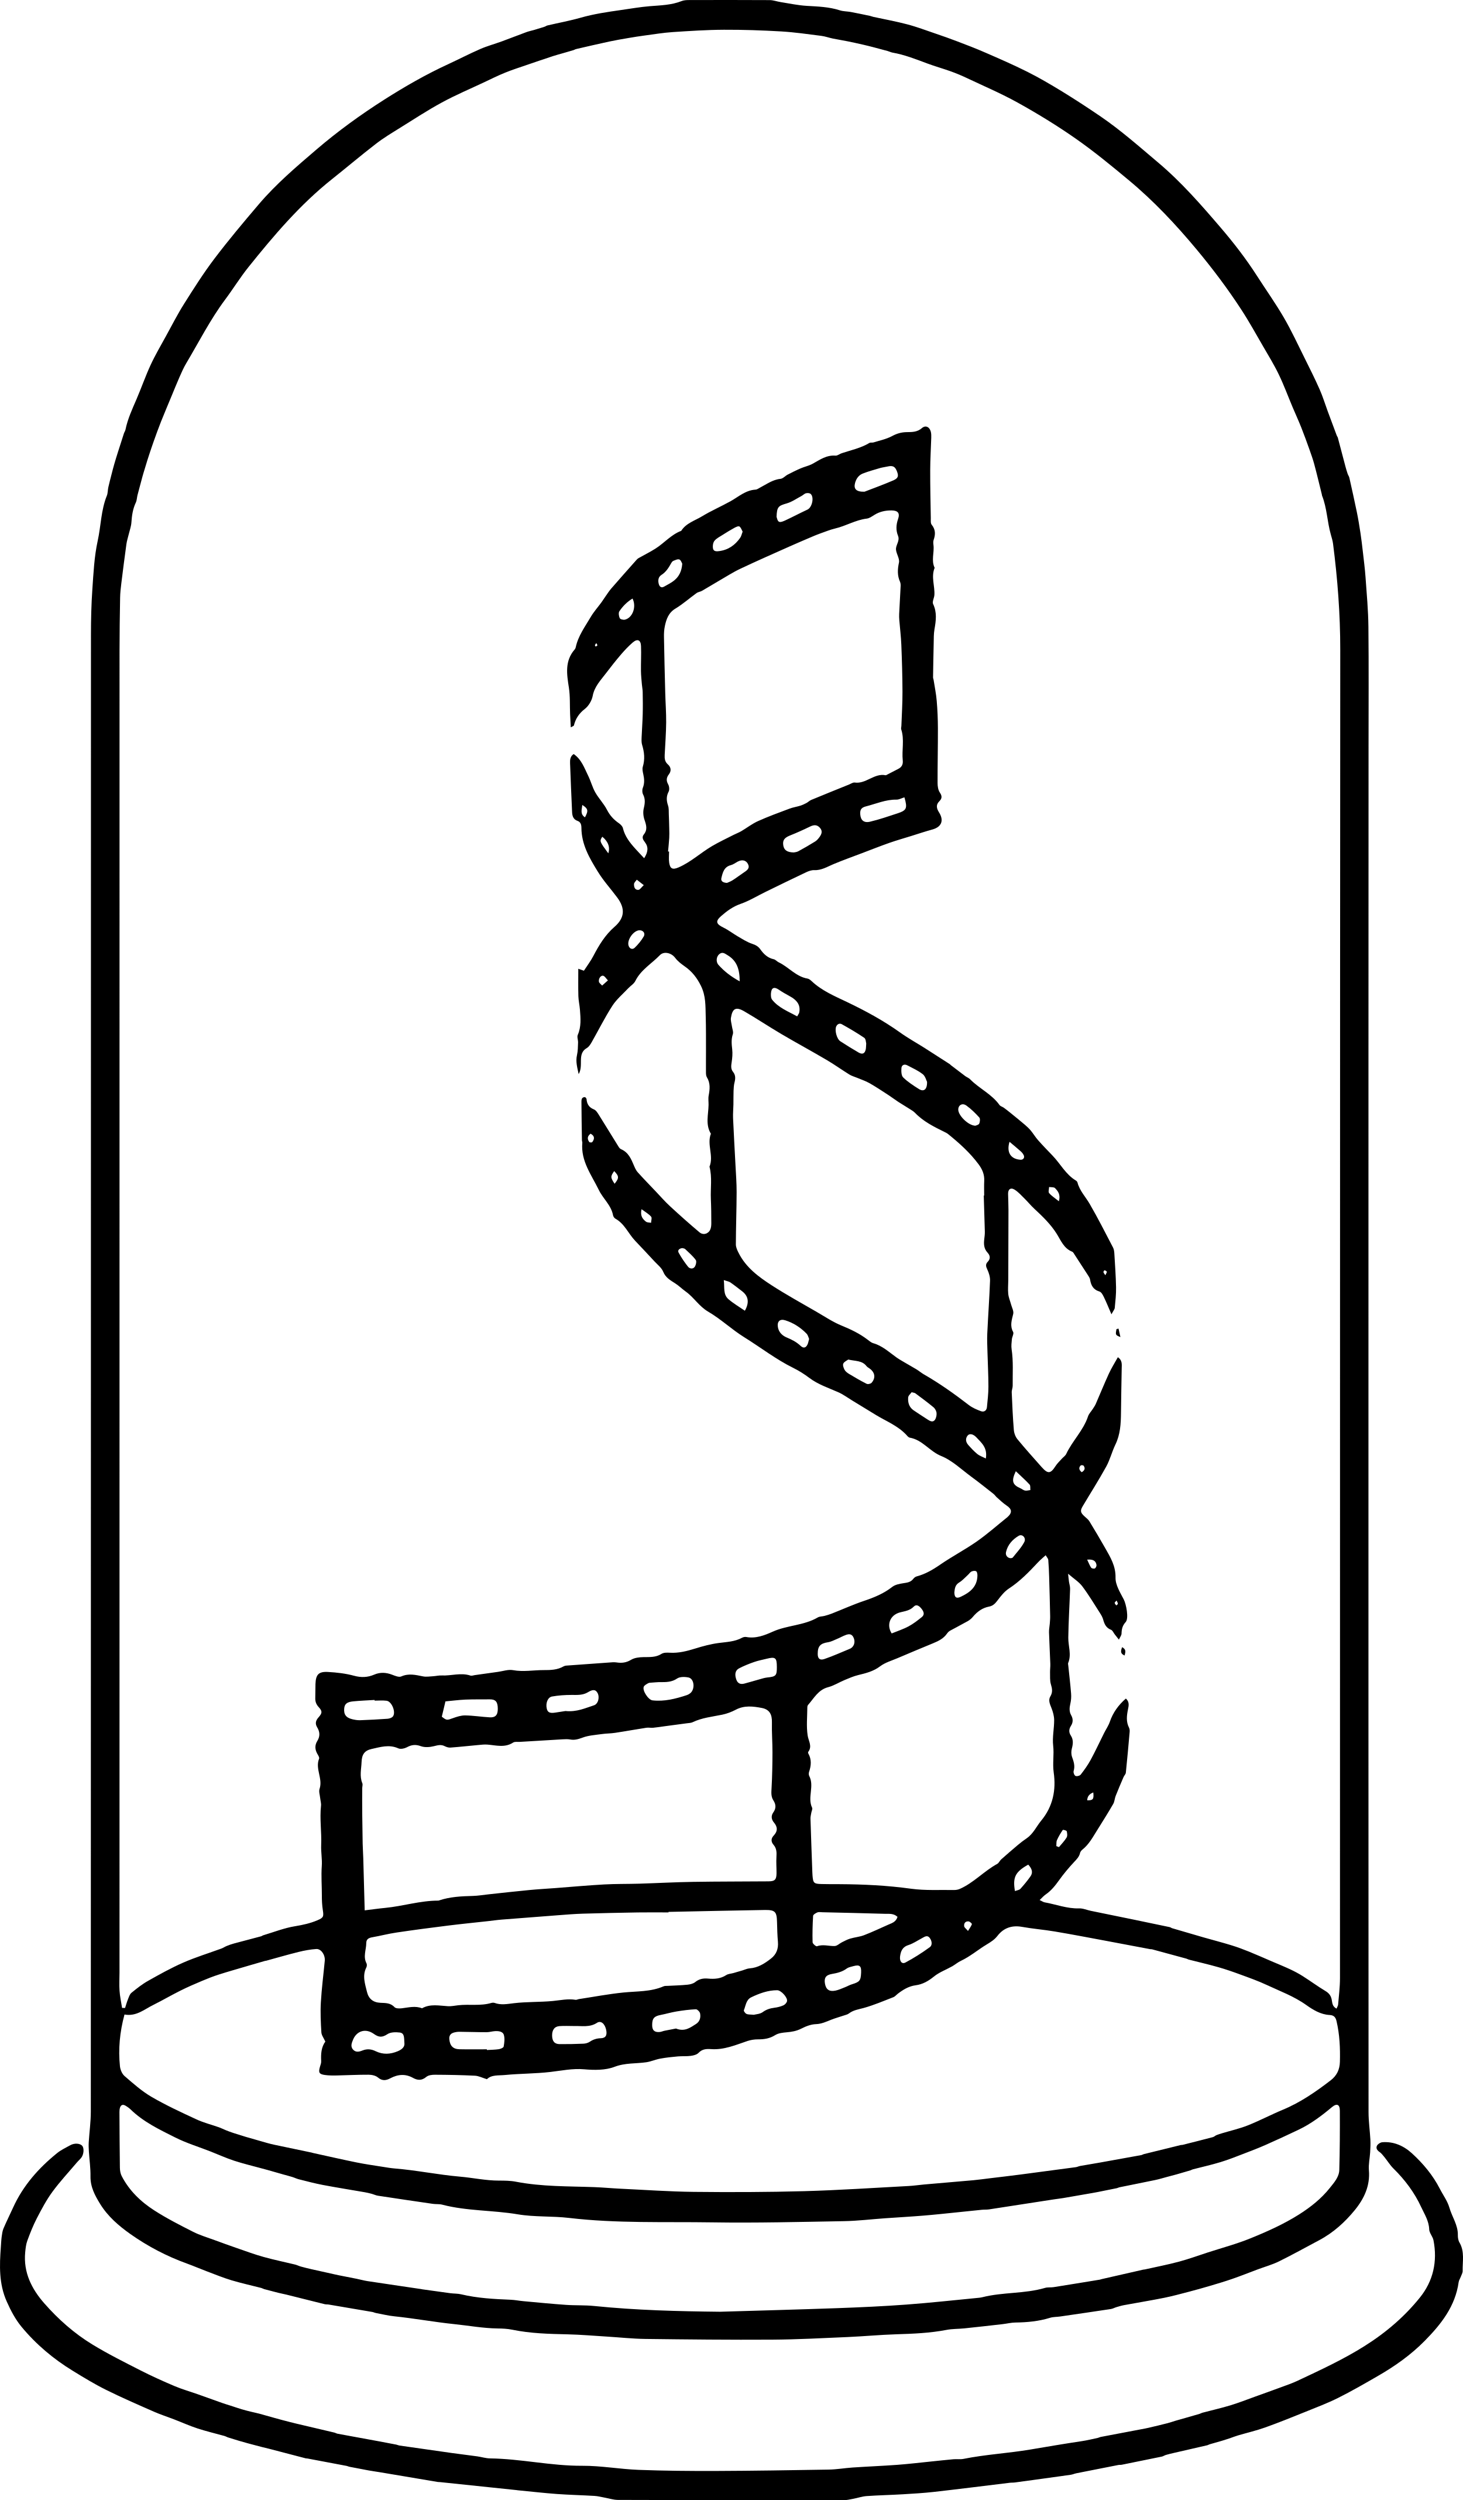 <?xml version="1.0" encoding="utf-8"?>
<!-- Generator: Adobe Illustrator 27.1.1, SVG Export Plug-In . SVG Version: 6.00 Build 0)  -->
<svg version="1.1" id="Layer_1" xmlns="http://www.w3.org/2000/svg" xmlns:xlink="http://www.w3.org/1999/xlink" x="0px" y="0px"
	 viewBox="0 0 533.86 911.93" style="enable-background:new 0 0 533.86 911.93;" xml:space="preserve">
<path d="M499.36,495.75c0,91.55-0.01,183.1,0.03,274.65c0,3.32,0.49,6.64,0.67,9.96c0.08,1.55,0.01,3.12-0.08,4.67
	c-0.13,2.17-0.64,4.37-0.46,6.51c0.49,5.69-1.74,10.38-5.15,14.56c-3.64,4.45-7.89,8.28-13.03,11c-4.86,2.57-9.66,5.26-14.58,7.68
	c-2.49,1.23-5.22,1.98-7.83,2.95c-3.1,1.16-6.17,2.39-9.3,3.47c-2.74,0.95-5.52,1.77-8.3,2.59c-2.48,0.73-4.97,1.43-7.47,2.08
	c-3.01,0.78-6.01,1.61-9.05,2.22c-4.88,0.98-9.79,1.77-14.68,2.68c-0.92,0.17-1.82,0.45-2.71,0.71c-0.7,0.21-1.36,0.59-2.07,0.7
	c-6.15,0.93-12.31,1.83-18.47,2.72c-1.24,0.18-2.54,0.12-3.71,0.48c-4.13,1.28-8.36,1.67-12.65,1.72c-1.55,0.02-3.09,0.41-4.64,0.59
	c-4.65,0.53-9.3,1.06-13.95,1.54c-2.17,0.23-4.4,0.15-6.53,0.56c-6.07,1.17-12.2,1.41-18.35,1.6c-5.93,0.19-11.85,0.75-17.78,1.01
	c-9.16,0.4-18.32,0.89-27.49,0.95c-15.42,0.09-30.85-0.07-46.27-0.26c-4.68-0.06-9.36-0.57-14.04-0.86
	c-4.78-0.29-9.56-0.71-14.35-0.82c-6.78-0.15-13.54-0.31-20.22-1.69c-1.72-0.35-3.52-0.43-5.29-0.45
	c-5.33-0.07-10.56-1.04-15.82-1.58c-7.35-0.76-14.6-2.1-21.94-2.86c-2.26-0.23-4.49-0.79-6.74-1.21c-0.41-0.08-0.79-0.29-1.2-0.36
	c-5.31-0.91-10.62-1.82-15.94-2.71c-0.51-0.09-1.05-0.02-1.55-0.15c-4.62-1.14-9.24-2.31-13.85-3.46c-1.01-0.25-2.03-0.43-3.04-0.68
	c-1.7-0.43-3.39-0.87-5.09-1.33c-0.4-0.11-0.76-0.34-1.16-0.45c-3.61-0.93-7.25-1.72-10.82-2.79c-3.06-0.92-6.04-2.15-9.04-3.28
	c-2.42-0.91-4.79-1.94-7.22-2.82c-7.36-2.66-14.25-6.26-20.63-10.76c-4.25-3.01-8.22-6.43-11.01-10.95
	c-1.91-3.09-3.6-6.22-3.54-10.08c0.05-3-0.39-6.01-0.58-9.01c-0.07-1.14-0.13-2.29-0.06-3.43c0.23-3.73,0.76-7.46,0.76-11.19
	c0.04-179.56,0.03-359.11,0.05-538.67c0-5.52,0.13-11.06,0.51-16.56c0.41-5.92,0.69-11.92,1.95-17.68c1.2-5.47,1.2-11.19,3.34-16.47
	c0.38-0.94,0.31-2.05,0.54-3.07c0.36-1.61,0.79-3.21,1.2-4.82c0.31-1.2,0.61-2.41,0.96-3.6c0.4-1.39,0.83-2.76,1.26-4.14
	c0.28-0.89,0.57-1.77,0.85-2.65c0.47-1.47,0.92-2.94,1.41-4.4c0.16-0.49,0.49-0.94,0.59-1.44c0.79-3.88,2.45-7.43,4-11.03
	c1.79-4.16,3.28-8.46,5.18-12.57c1.69-3.64,3.74-7.11,5.67-10.64c2.14-3.89,4.16-7.87,6.53-11.62c3.54-5.61,7.1-11.24,11.1-16.51
	c5.15-6.79,10.65-13.33,16.18-19.82c6.3-7.4,13.7-13.68,21.07-19.99c7.76-6.64,15.99-12.6,24.6-18.09
	c7.53-4.79,15.24-9.23,23.35-12.96c3.94-1.82,7.8-3.83,11.77-5.56c2.56-1.11,5.28-1.84,7.9-2.8c3.01-1.1,5.98-2.28,8.98-3.38
	c0.87-0.32,1.79-0.49,2.69-0.75c1.29-0.38,2.57-0.77,3.85-1.18c0.39-0.13,0.74-0.41,1.14-0.5c4.04-0.94,8.13-1.69,12.11-2.82
	c4.82-1.37,9.74-2.09,14.68-2.79c3.49-0.5,6.98-1.11,10.49-1.4c3.95-0.32,7.91-0.38,11.67-1.88c0.84-0.33,1.84-0.36,2.76-0.36
	c9.8-0.02,19.59-0.04,29.39,0.02c1.31,0.01,2.62,0.52,3.94,0.72c3.18,0.5,6.35,1.19,9.55,1.38c4.07,0.24,8.11,0.35,12.04,1.62
	c1.27,0.41,2.68,0.37,4.01,0.61c2.34,0.44,4.67,0.93,7,1.42c0.41,0.08,0.79,0.27,1.2,0.36c4.15,0.9,8.34,1.65,12.45,2.74
	c3.49,0.92,6.88,2.21,10.3,3.37c2.64,0.9,5.27,1.82,7.88,2.82c3.38,1.29,6.76,2.57,10.07,4.02c5.21,2.27,10.44,4.53,15.52,7.08
	c4.35,2.18,8.56,4.65,12.71,7.19c4.69,2.87,9.3,5.89,13.85,8.98c7.5,5.1,14.28,11.12,21.2,16.95c8.41,7.09,15.6,15.32,22.72,23.63
	c4.81,5.61,9.32,11.44,13.32,17.67c3.25,5.06,6.74,9.97,9.77,15.16c2.8,4.8,5.14,9.87,7.62,14.85c1.88,3.78,3.77,7.55,5.48,11.41
	c1.13,2.54,1.94,5.23,2.9,7.84c1.1,2.99,2.22,5.98,3.34,8.97c0.11,0.29,0.33,0.54,0.41,0.84c0.93,3.49,1.84,6.99,2.77,10.48
	c0.24,0.9,0.51,1.8,0.81,2.68c0.17,0.49,0.51,0.93,0.62,1.43c0.93,4.15,1.86,8.3,2.72,12.47c0.52,2.54,0.94,5.1,1.33,7.67
	c0.34,2.26,0.61,4.53,0.87,6.81c0.35,3.1,0.76,6.2,0.98,9.32c0.43,6.03,0.99,12.06,1.05,18.09c0.15,14.39,0.05,28.78,0.05,43.17
	C499.36,346.43,499.36,421.09,499.36,495.75z M44.55,732.35c0.36,0.01,0.72,0.02,1.09,0.03c0.34-1.05,0.63-2.12,1.04-3.14
	c0.34-0.84,0.64-1.86,1.29-2.4c1.92-1.57,3.9-3.14,6.05-4.35c4.2-2.37,8.44-4.73,12.85-6.66c4.52-1.98,9.28-3.43,13.92-5.13
	c0.68-0.25,1.29-0.68,1.96-0.95c0.86-0.34,1.74-0.66,2.64-0.9c3.28-0.89,6.57-1.74,9.85-2.61c0.3-0.08,0.55-0.3,0.85-0.39
	c3.84-1.15,7.63-2.65,11.56-3.29c2.81-0.46,5.48-1.04,8.08-2.13c2.3-0.97,2.45-1.35,2.07-3.77c-0.27-1.73-0.36-3.5-0.35-5.25
	c0.01-3.6-0.29-7.18-0.03-10.83c0.18-2.44-0.33-5.05-0.22-7.65c0.2-4.75-0.59-9.51-0.06-14.29c0.1-0.91-0.2-1.86-0.3-2.79
	c-0.11-1.14-0.57-2.41-0.23-3.4c1.27-3.72-1.67-7.31-0.17-11c0.17-0.42-0.3-1.19-0.61-1.71c-0.93-1.59-1.01-3.2-0.05-4.74
	c1.06-1.71,0.97-3.32-0.04-4.99c-0.81-1.33-0.57-2.45,0.51-3.65c1.4-1.58,1.4-2.24,0.02-3.75c-0.94-1.03-1.27-2.07-1.22-3.38
	c0.06-1.67,0.01-3.34,0.07-5c0.11-3.44,1.13-4.61,4.57-4.41c3.2,0.18,6.45,0.55,9.53,1.39c2.6,0.71,4.96,0.6,7.29-0.4
	c2.28-0.98,4.41-0.82,6.65,0.04c1.04,0.4,2.42,0.98,3.26,0.61c2.72-1.21,5.27-0.56,7.93-0.03c1.19,0.24,2.48,0.02,3.72-0.05
	c1.03-0.06,2.07-0.33,3.1-0.28c3.5,0.17,7-1.12,10.5,0.04c0.45,0.15,1.03-0.08,1.54-0.16c2.83-0.39,5.65-0.8,8.48-1.19
	c1.84-0.25,3.77-0.95,5.51-0.63c3.78,0.7,7.48-0.03,11.21-0.02c2.49,0.01,5.01-0.05,7.29-1.38c0.5-0.29,1.2-0.27,1.82-0.32
	c4.87-0.36,9.74-0.71,14.61-1.05c0.93-0.06,1.89-0.19,2.8-0.05c1.92,0.3,3.58,0.12,5.35-0.95c1.25-0.76,2.97-0.95,4.49-0.98
	c2.29-0.05,4.52,0.16,6.63-1.19c0.79-0.5,2.02-0.47,3.04-0.41c3.18,0.18,6.15-0.57,9.15-1.5c2.86-0.89,5.79-1.68,8.75-2.06
	c2.9-0.38,5.81-0.46,8.46-1.91c0.43-0.23,1.04-0.36,1.51-0.27c3.49,0.66,6.7-0.61,9.66-1.94c5.31-2.39,11.37-2.21,16.46-5.2
	c0.68-0.4,1.62-0.33,2.43-0.55c0.9-0.24,1.8-0.51,2.67-0.85c3.95-1.55,7.82-3.31,11.84-4.66c3.67-1.23,7.14-2.66,10.23-5.08
	c1.06-0.83,2.66-1.12,4.06-1.34c1.38-0.21,2.66-0.35,3.58-1.56c0.3-0.39,0.77-0.79,1.23-0.91c3.16-0.84,5.89-2.42,8.58-4.28
	c4.35-3,9.07-5.46,13.4-8.48c3.82-2.67,7.33-5.79,10.97-8.71c0.08-0.07,0.17-0.12,0.24-0.19c1.78-1.63,1.61-2.91-0.36-4.21
	c-1.27-0.84-2.37-1.93-3.52-2.94c-0.47-0.41-0.81-0.96-1.3-1.34c-2.67-2.1-5.32-4.22-8.06-6.23c-3.6-2.64-6.96-5.93-10.99-7.55
	c-4.23-1.71-6.81-5.89-11.44-6.68c-0.53-0.09-0.99-0.74-1.42-1.19c-3.08-3.2-7.18-4.81-10.88-7.05c-2.92-1.77-5.83-3.57-8.75-5.34
	c-1.68-1.02-3.29-2.22-5.08-3.01c-3.59-1.58-7.32-2.8-10.52-5.2c-1.82-1.37-3.77-2.62-5.81-3.62c-6.36-3.13-11.95-7.49-17.94-11.21
	c-4.56-2.83-8.53-6.63-13.16-9.33c-3.34-1.95-5.21-5.21-8.21-7.35c-1.33-0.95-2.5-2.13-3.87-3c-1.75-1.12-3.47-2.06-4.35-4.23
	c-0.59-1.45-2.06-2.56-3.18-3.77c-2.32-2.51-4.66-5-7.02-7.48c-2.5-2.61-3.87-6.23-7.23-8.09c-0.4-0.22-0.78-0.79-0.87-1.25
	c-0.67-3.65-3.62-6.01-5.16-9.17c-2.69-5.53-6.65-10.59-6.05-17.26c0.03-0.3-0.14-0.61-0.14-0.92c-0.07-4.68-0.16-9.35-0.18-14.03
	c0-0.76,0.06-1.75,1.35-1.72c0.17,0.23,0.49,0.45,0.51,0.71c0.14,1.82,0.89,3.07,2.71,3.79c0.76,0.3,1.33,1.27,1.82,2.04
	c2.42,3.85,4.78,7.75,7.19,11.61c0.21,0.34,0.53,0.71,0.88,0.86c2.67,1.13,3.68,3.54,4.7,5.96c0.36,0.85,0.76,1.76,1.36,2.43
	c2.16,2.4,4.41,4.7,6.63,7.04c1.72,1.81,3.36,3.7,5.2,5.39c3.51,3.24,7.08,6.42,10.73,9.49c1.33,1.12,3.18,0.61,3.91-0.95
	c0.34-0.72,0.4-1.61,0.4-2.42c0-2.92-0.03-5.84-0.16-8.76c-0.18-3.94,0.53-7.91-0.5-11.81c1.62-3.94-1.02-8.06,0.51-12.01
	c-2.06-3.36-0.9-6.99-0.85-10.52c0.02-1.14-0.17-2.32,0.04-3.42c0.43-2.31,0.66-4.52-0.65-6.66c-0.3-0.49-0.34-1.21-0.34-1.82
	c-0.03-2.48,0.02-4.96,0.01-7.44c-0.01-4.38,0.03-8.75-0.1-13.13c-0.11-3.68,0.06-7.25-1.71-10.89c-1.45-2.98-3.29-5.29-5.81-7.07
	c-1.38-0.97-2.63-1.89-3.66-3.25c-1.39-1.84-4.12-2.41-5.52-0.96c-3.01,3.12-6.96,5.35-8.99,9.45c-0.52,1.05-1.74,1.75-2.58,2.65
	c-1.98,2.11-4.27,4.02-5.81,6.41c-2.75,4.27-5.02,8.84-7.53,13.25c-0.46,0.8-1.01,1.7-1.77,2.13c-1.81,1.05-2.13,2.59-2.16,4.49
	c-0.03,1.68,0.1,3.44-0.82,5.04c-0.48-2.32-1.17-4.55-0.61-6.97c0.34-1.48,0.33-3.04,0.39-4.57c0.03-0.93-0.44-2.01-0.11-2.77
	c1.32-3.02,1.03-6.11,0.79-9.22c-0.13-1.65-0.52-3.28-0.57-4.93c-0.09-3.27-0.03-6.54-0.03-9.98c0.81,0.29,1.54,0.54,2.05,0.72
	c1.24-1.91,2.48-3.53,3.42-5.33c2.06-3.95,4.31-7.69,7.75-10.68c3.73-3.25,3.96-6.67,1.02-10.65c-2.34-3.16-4.99-6.03-7.09-9.44
	c-3.1-5.02-5.97-9.93-6.01-16.02c-0.01-1.1-0.24-2.12-1.42-2.53c-1.56-0.55-1.92-1.81-1.98-3.22c-0.27-5.93-0.53-11.86-0.74-17.8
	c-0.04-1.2,0.01-2.48,1.31-3.37c2.91,2.01,3.92,5.15,5.32,7.98c0.96,1.95,1.5,4.12,2.56,6c1.26,2.23,3.13,4.12,4.29,6.39
	c1.05,2.04,2.44,3.56,4.28,4.83c0.64,0.44,1.36,1.13,1.52,1.83c0.71,2.96,2.48,5.23,4.44,7.41c0.99,1.11,2.03,2.18,3.32,3.57
	c1.47-2.33,1.61-4.11,0.24-5.89c-0.7-0.9-1.17-1.77-0.35-2.8c1.39-1.72,0.89-3.41,0.24-5.29c-0.45-1.29-0.6-2.88-0.28-4.2
	c0.44-1.81,0.63-3.4-0.26-5.12c-0.34-0.65-0.35-1.69-0.07-2.39c0.65-1.66,0.54-3.24,0.17-4.9c-0.2-0.9-0.44-1.94-0.19-2.77
	c0.83-2.73,0.56-5.33-0.25-7.99c-0.27-0.87-0.21-1.86-0.18-2.79c0.11-2.79,0.33-5.57,0.4-8.36c0.07-2.7,0.04-5.4-0.01-8.1
	c-0.01-0.93-0.22-1.85-0.29-2.78c-0.14-1.64-0.32-3.29-0.34-4.94c-0.04-3.02,0.14-6.04,0.02-9.06c-0.08-2.25-1.31-2.79-3.01-1.32
	c-1.56,1.34-2.98,2.86-4.32,4.42c-1.89,2.21-3.7,4.5-5.46,6.82c-1.93,2.55-4.19,4.82-4.84,8.25c-0.33,1.72-1.47,3.66-2.84,4.73
	c-2.12,1.64-3.4,3.54-4.02,6.06c-0.04,0.18-0.45,0.28-1.14,0.68c-0.1-1.84-0.19-3.35-0.25-4.85c-0.13-3.22,0.05-6.48-0.44-9.64
	c-0.77-4.92-1.55-9.71,2.11-13.91c0.2-0.23,0.34-0.54,0.4-0.84c0.89-4.16,3.41-7.52,5.5-11.08c1.1-1.86,2.57-3.49,3.85-5.24
	c0.49-0.67,0.92-1.38,1.4-2.05c0.72-1.01,1.38-2.07,2.19-3.01c2.99-3.45,6.02-6.85,9.05-10.26c0.27-0.31,0.56-0.63,0.91-0.83
	c2.06-1.17,4.19-2.21,6.19-3.48c3.21-2.04,5.72-5.1,9.39-6.48c1.79-2.81,4.96-3.7,7.58-5.29c3.34-2.02,6.95-3.59,10.37-5.48
	c2.96-1.64,5.53-4.05,9.17-4.26c0.58-0.03,1.14-0.48,1.7-0.77c2.39-1.22,4.56-2.88,7.4-3.16c0.93-0.09,1.74-1.09,2.66-1.56
	c1.56-0.81,3.13-1.59,4.74-2.28c1.41-0.61,2.98-0.92,4.31-1.65c2.63-1.45,5.08-3.24,8.35-2.98c0.74,0.06,1.51-0.62,2.29-0.88
	c3.41-1.13,6.96-1.86,10.09-3.74c0.4-0.24,1.05-0.05,1.53-0.2c2.28-0.71,4.69-1.2,6.76-2.31c1.74-0.94,3.4-1.41,5.31-1.44
	c1.95-0.03,3.85,0.03,5.57-1.47c1.35-1.18,2.82-0.42,3.26,1.35c0.17,0.69,0.17,1.45,0.15,2.17c-0.12,3.93-0.37,7.86-0.38,11.79
	c-0.02,5.84,0.12,11.67,0.22,17.51c0.01,0.82-0.12,1.88,0.32,2.42c1.44,1.77,1.41,3.56,0.71,5.55c-0.2,0.56-0.14,1.25-0.06,1.86
	c0.35,2.76-0.89,5.6,0.43,8.31c-1.35,3.28,0.09,6.58-0.09,9.86c-0.06,1.13-0.87,2.49-0.47,3.34c1.46,3.07,1.05,6.07,0.5,9.19
	c-0.3,1.71-0.25,3.49-0.29,5.24c-0.1,4.11-0.17,8.23-0.23,12.34c0,0.3,0.16,0.6,0.2,0.91c0.4,2.56,0.93,5.1,1.14,7.68
	c0.28,3.31,0.42,6.63,0.43,9.95c0.02,6.66-0.14,13.32-0.12,19.98c0,1.17,0.19,2.54,0.82,3.47c0.89,1.32,0.83,2.18-0.24,3.25
	c-1.25,1.25-0.94,2.58-0.06,3.97c1.9,3,0.92,5.36-2.44,6.27c-2.6,0.71-5.15,1.57-7.72,2.37c-2.66,0.83-5.35,1.59-7.98,2.51
	c-3.32,1.17-6.6,2.47-9.9,3.72c-3.49,1.33-7.01,2.58-10.45,4.02c-2.29,0.96-4.4,2.31-7.06,2.2c-0.99-0.04-2.07,0.36-3,0.8
	c-4.97,2.35-9.91,4.77-14.85,7.18c-2.99,1.46-5.86,3.23-8.98,4.32c-2.77,0.96-4.97,2.57-7.08,4.41c-2.2,1.92-1.91,2.92,0.8,4.24
	c1.84,0.89,3.48,2.19,5.26,3.22c1.69,0.98,3.37,2.08,5.2,2.69c1.27,0.42,2.21,0.91,2.99,2c1.22,1.72,2.68,3.16,4.9,3.63
	c0.66,0.14,1.18,0.83,1.83,1.13c3.64,1.73,6.28,5.21,10.51,5.93c0.56,0.09,1.11,0.57,1.56,0.99c3.7,3.47,8.34,5.41,12.79,7.53
	c6.77,3.23,13.31,6.78,19.42,11.14c2.87,2.05,5.98,3.77,8.97,5.66c3.06,1.94,6.1,3.91,9.14,5.87c0.17,0.11,0.3,0.29,0.46,0.42
	c1.72,1.32,3.44,2.64,5.17,3.93c0.58,0.43,1.32,0.68,1.82,1.19c3.34,3.4,7.89,5.4,10.72,9.38c0.33,0.47,1.07,0.63,1.57,0.99
	c0.84,0.61,1.65,1.25,2.45,1.9c1.76,1.43,3.53,2.86,5.27,4.34c0.77,0.66,1.52,1.36,2.16,2.14c0.91,1.1,1.64,2.34,2.58,3.41
	c1.72,1.94,3.53,3.82,5.34,5.69c2.87,2.98,4.79,6.85,8.49,9.07c0.25,0.15,0.52,0.44,0.59,0.71c0.78,3.02,2.95,5.22,4.45,7.81
	c3.02,5.19,5.72,10.56,8.51,15.89c0.33,0.62,0.44,1.4,0.49,2.11c0.25,4.15,0.55,8.29,0.63,12.44c0.05,2.48-0.23,4.98-0.47,7.46
	c-0.06,0.6-0.57,1.15-1.21,2.38c-1.09-2.51-1.84-4.4-2.73-6.22c-0.39-0.8-0.94-1.89-1.64-2.09c-2.28-0.68-3.09-2.26-3.43-4.36
	c-0.08-0.49-0.37-0.97-0.65-1.4c-1.63-2.54-3.27-5.07-4.93-7.59c-0.28-0.43-0.56-1.02-0.98-1.19c-3.01-1.18-4.13-4.14-5.6-6.49
	c-2.27-3.62-5.24-6.41-8.28-9.25c-1.2-1.12-2.25-2.41-3.42-3.57c-1.18-1.16-2.3-2.44-3.67-3.3c-1.44-0.9-2.42-0.15-2.39,1.53
	c0.04,1.96,0.14,3.92,0.14,5.88c-0.01,8.53-0.04,17.06-0.07,25.6c-0.01,1.67-0.18,3.35-0.01,5c0.13,1.29,0.67,2.53,1.01,3.8
	c0.31,1.17,1.05,2.45,0.8,3.51c-0.52,2.23-1.28,4.28-0.03,6.57c0.34,0.63-0.37,1.77-0.46,2.69c-0.11,1.2-0.27,2.45-0.09,3.63
	c0.67,4.41,0.34,8.85,0.39,13.27c0.01,0.82-0.38,1.64-0.35,2.46c0.2,4.58,0.39,9.16,0.77,13.72c0.1,1.16,0.59,2.48,1.32,3.37
	c2.83,3.44,5.82,6.76,8.78,10.1c2.35,2.64,3.28,2.53,5.13-0.34c0.61-0.95,1.46-1.74,2.22-2.59c0.55-0.62,1.33-1.11,1.67-1.82
	c2.26-4.8,6.26-8.57,7.96-13.71c0.32-0.95,1.12-1.75,1.68-2.62c0.39-0.61,0.83-1.21,1.12-1.87c1.61-3.69,3.12-7.42,4.8-11.08
	c0.93-2.02,2.13-3.92,3.28-5.99c1.67,1.14,1.43,2.64,1.4,4.07c-0.09,5.41-0.21,10.83-0.26,16.24c-0.04,3.97-0.25,7.86-2.04,11.55
	c-1.26,2.61-1.96,5.51-3.35,8.04c-2.7,4.9-5.72,9.63-8.58,14.44c-1,1.68-0.82,2.38,0.72,3.76c0.61,0.55,1.3,1.07,1.72,1.75
	c1.99,3.26,3.94,6.54,5.82,9.86s3.81,6.45,3.72,10.69c-0.06,2.63,1.68,5.41,2.99,7.92c0.9,1.72,1.94,6.94,0.7,8.29
	c-1.19,1.3-1.46,2.61-1.5,4.21c-0.02,0.61-0.5,1.2-0.96,2.19c-0.7-0.88-1.13-1.41-1.54-1.95c-0.44-0.56-0.76-1.43-1.33-1.64
	c-1.82-0.69-2.43-2.11-2.89-3.79c-0.22-0.79-0.65-1.53-1.09-2.23c-2.12-3.3-4.14-6.69-6.5-9.83c-1.22-1.62-3.07-2.76-5.19-4.6
	c0.16,1.48,0.21,2.15,0.31,2.82c0.13,0.91,0.45,1.82,0.42,2.73c-0.2,5.92-0.58,11.84-0.66,17.76c-0.04,3.07,1.24,6.15-0.04,9.23
	c-0.11,0.26,0,0.62,0.03,0.93c0.35,3.41,0.76,6.81,1.03,10.22c0.1,1.22,0.01,2.51-0.27,3.71c-0.34,1.48-0.47,2.85,0.31,4.23
	c0.73,1.29,0.71,2.61-0.09,3.86c-0.76,1.17-0.83,2.32-0.06,3.51c1.01,1.53,0.83,3.11,0.38,4.8c-0.25,0.94-0.24,2.1,0.08,3.01
	c0.61,1.7,1.15,3.3,0.58,5.16c-0.16,0.51,0.25,1.59,0.68,1.78c0.48,0.22,1.56-0.05,1.9-0.48c1.33-1.71,2.61-3.49,3.64-5.39
	c1.73-3.19,3.25-6.49,4.88-9.74c0.69-1.38,1.6-2.68,2.1-4.13c1.16-3.39,3.15-6.12,5.87-8.49c1.36,1.25,1.03,2.64,0.77,3.92
	c-0.47,2.29-0.75,4.51,0.37,6.71c0.22,0.44,0.28,1.03,0.23,1.53c-0.43,4.96-0.88,9.93-1.39,14.88c-0.06,0.57-0.61,1.06-0.85,1.63
	c-0.98,2.27-1.95,4.54-2.86,6.84c-0.38,0.96-0.4,2.09-0.91,2.96c-1.86,3.2-3.82,6.34-5.79,9.47c-1.6,2.52-2.99,5.21-5.4,7.13
	c-0.39,0.31-0.78,0.78-0.89,1.24c-0.32,1.4-1.22,2.3-2.17,3.31c-1.98,2.11-3.85,4.35-5.53,6.7c-1.41,1.97-2.88,3.8-4.9,5.18
	c-0.7,0.48-1.26,1.16-2.15,2c0.92,0.44,1.35,0.76,1.82,0.84c4.19,0.74,8.21,2.34,12.58,2.2c1.41-0.05,2.83,0.6,4.25,0.89
	c5.26,1.08,10.53,2.14,15.79,3.23c4.35,0.89,8.7,1.8,13.04,2.72c0.3,0.06,0.55,0.3,0.85,0.39c3.85,1.13,7.7,2.26,11.55,3.37
	c3.36,0.96,6.76,1.83,10.1,2.86c2.17,0.66,4.29,1.47,6.4,2.31c2.77,1.12,5.5,2.34,8.25,3.52c2.26,0.97,4.55,1.89,6.78,2.93
	c1.58,0.74,3.13,1.56,4.6,2.49c2.79,1.77,5.46,3.74,8.29,5.44c1.29,0.77,1.99,1.69,2.27,3.13c0.22,1.15,0.2,2.5,1.76,3.28
	c0.23-0.57,0.54-1.01,0.58-1.47c0.27-3.21,0.68-6.42,0.68-9.63c0.03-161.53-0.01-323.06,0.1-484.59c0.01-12.97-0.98-25.8-2.63-38.62
	c-0.15-1.13-0.5-2.23-0.81-3.33c-1.33-4.69-1.39-9.67-3.22-14.25c-0.04-0.09-0.01-0.21-0.04-0.31c-0.92-3.71-1.8-7.42-2.79-11.11
	c-0.48-1.79-1.11-3.54-1.73-5.29c-0.97-2.72-1.95-5.44-3.02-8.13c-0.99-2.49-2.12-4.93-3.16-7.4c-1.68-3.98-3.17-8.05-5.05-11.94
	c-1.69-3.51-3.75-6.85-5.71-10.23c-2.6-4.48-5.1-9.02-7.93-13.36c-4.99-7.66-10.48-14.95-16.35-22
	c-7.56-9.07-15.58-17.62-24.67-25.18c-6.31-5.26-12.64-10.47-19.39-15.19c-6.82-4.77-13.91-9.1-21.16-13.13
	c-6.05-3.36-12.45-6.08-18.71-9.04c-1.87-0.88-3.78-1.68-5.73-2.38c-2.82-1.01-5.72-1.82-8.53-2.86c-4.18-1.55-8.31-3.21-12.73-3.98
	c-0.61-0.11-1.18-0.41-1.78-0.58c-1.69-0.47-3.39-0.92-5.09-1.36c-1.31-0.34-2.62-0.67-3.93-0.97c-1.82-0.41-3.64-0.82-5.47-1.19
	c-1.83-0.37-3.68-0.66-5.51-1.03c-1.43-0.29-2.82-0.81-4.26-0.99c-4.85-0.61-9.71-1.32-14.58-1.61c-6.96-0.4-13.95-0.64-20.92-0.61
	c-6.24,0.03-12.49,0.44-18.72,0.85c-3.42,0.23-6.82,0.8-10.23,1.25c-1.95,0.26-3.9,0.57-5.84,0.9c-2.35,0.4-4.71,0.8-7.05,1.3
	c-4.06,0.87-8.1,1.82-12.14,2.75c-0.3,0.07-0.57,0.27-0.86,0.36c-1.29,0.39-2.58,0.76-3.87,1.13c-1.19,0.35-2.4,0.65-3.58,1.04
	c-3.25,1.07-6.48,2.17-9.72,3.28c-2.64,0.91-5.31,1.76-7.89,2.81c-2.59,1.05-5.09,2.3-7.62,3.49c-5.14,2.42-10.39,4.64-15.38,7.35
	c-5.19,2.81-10.15,6.07-15.17,9.19c-3,1.87-6.05,3.69-8.84,5.84c-5.44,4.19-10.68,8.63-16.05,12.9
	c-11.67,9.27-21.24,20.53-30.5,32.07c-3.05,3.8-5.62,7.98-8.54,11.89c-5.47,7.33-9.58,15.48-14.24,23.3
	c-0.94,1.58-1.68,3.29-2.43,4.99c-1,2.26-1.91,4.55-2.86,6.83c-1.3,3.14-2.63,6.26-3.89,9.42c-0.95,2.4-1.82,4.83-2.69,7.26
	c-0.56,1.55-1.06,3.11-1.59,4.67c-0.23,0.69-0.46,1.38-0.67,2.07c-0.49,1.57-0.97,3.15-1.44,4.72c-0.27,0.89-0.51,1.8-0.75,2.7
	c-0.48,1.79-0.97,3.57-1.43,5.36c-0.23,0.91-0.23,1.91-0.62,2.73c-1.1,2.32-1.44,4.75-1.61,7.27c-0.1,1.43-0.62,2.84-0.96,4.25
	c-0.29,1.21-0.69,2.41-0.86,3.64c-0.66,4.74-1.26,9.49-1.85,14.25c-0.22,1.76-0.42,3.53-0.45,5.29c-0.11,6.46-0.21,12.93-0.21,19.39
	c-0.01,160.69-0.01,321.39-0.01,482.08c0,2.19-0.15,4.39,0.01,6.57C43.75,728.15,44.22,730.25,44.55,732.35z M45.43,734.76
	c-1.75,6.44-2.3,12.62-1.66,18.87c0.13,1.25,0.76,2.77,1.68,3.57c3.14,2.71,6.29,5.53,9.85,7.6c5.27,3.07,10.84,5.64,16.39,8.21
	c2.61,1.21,5.44,1.91,8.17,2.87c0.87,0.31,1.7,0.74,2.56,1.08s1.72,0.68,2.6,0.96c1.56,0.51,3.12,0.99,4.69,1.47
	c0.79,0.24,1.59,0.45,2.39,0.68c1.78,0.51,3.55,1.04,5.33,1.53c0.9,0.25,1.8,0.48,2.71,0.67c4.55,0.96,9.1,1.91,13.65,2.86
	c0.1,0.02,0.19,0.08,0.29,0.1c5.36,1.17,10.7,2.4,16.07,3.49c3.15,0.64,6.34,1.08,9.51,1.59c1.44,0.23,2.88,0.48,4.32,0.6
	c7.98,0.64,15.83,2.29,23.82,2.98c4.74,0.41,9.45,1.45,14.26,1.45c2.08,0,4.2,0.02,6.23,0.41c9.48,1.83,19.08,1.62,28.66,1.97
	c3.12,0.12,6.24,0.42,9.36,0.57c8.95,0.42,17.9,1.06,26.85,1.16c13.44,0.14,26.89,0.11,40.33-0.26c12.7-0.35,25.39-1.21,38.08-1.88
	c1.87-0.1,3.73-0.38,5.6-0.55c6.01-0.53,12.03-1.02,18.04-1.56c1.97-0.18,3.92-0.47,5.89-0.7c3.82-0.46,7.64-0.9,11.45-1.4
	c6.7-0.87,13.39-1.77,20.08-2.67c0.51-0.07,0.99-0.34,1.5-0.43c2.35-0.42,4.71-0.79,7.06-1.21c5.1-0.91,10.19-1.83,15.29-2.76
	c0.3-0.05,0.57-0.26,0.87-0.34c4.51-1.12,9.03-2.23,13.54-3.33c0.2-0.05,0.42,0,0.62-0.05c3.7-0.93,7.4-1.86,11.08-2.83
	c0.49-0.13,0.88-0.56,1.36-0.75c0.67-0.27,1.37-0.47,2.06-0.68c3.15-0.95,6.38-1.67,9.42-2.89c4.31-1.72,8.44-3.9,12.72-5.68
	c6.39-2.66,12.01-6.54,17.45-10.73c2.21-1.7,3.27-3.91,3.34-6.73c0.13-5.02-0.08-9.98-1.24-14.89c-0.34-1.44-1.01-2.12-2.53-2.2
	c-3.25-0.16-6.04-1.88-8.5-3.63c-4.47-3.19-9.53-5.03-14.4-7.31c-3.07-1.44-6.29-2.58-9.48-3.75c-2.71-1-5.45-1.96-8.23-2.75
	c-3.56-1.01-7.18-1.84-10.77-2.76c-0.3-0.08-0.57-0.27-0.87-0.35c-4.18-1.14-8.37-2.28-12.56-3.41c-0.2-0.05-0.42,0-0.62-0.04
	c-5.5-1.03-10.99-2.09-16.49-3.11c-6.11-1.14-12.22-2.31-18.35-3.34c-3.99-0.67-8.05-0.99-12.03-1.7c-3.68-0.65-6.68,0.44-8.87,3.27
	c-1.14,1.47-2.48,2.27-4.01,3.2c-3.16,1.91-5.99,4.36-9.37,5.94c-1.11,0.52-2.06,1.36-3.13,1.97c-2.25,1.27-4.77,2.18-6.73,3.78
	c-2.03,1.65-4.12,2.83-6.65,3.16c-2.49,0.33-4.49,1.57-6.42,3.02c-0.58,0.44-1.07,1.08-1.72,1.33c-3.56,1.38-7.09,2.89-10.75,3.91
	c-1.91,0.53-3.84,0.77-5.47,2.03c-0.47,0.36-1.13,0.5-1.72,0.7c-1.56,0.53-3.15,0.96-4.68,1.56c-1.83,0.72-3.52,1.55-5.62,1.62
	c-1.8,0.06-3.68,0.79-5.32,1.63c-1.74,0.89-3.49,1.19-5.38,1.35c-1.41,0.12-3,0.3-4.15,1.02c-1.98,1.25-4,1.56-6.24,1.55
	c-1.31-0.01-2.68,0.2-3.91,0.61c-4.32,1.46-8.54,3.29-13.26,2.95c-1.7-0.12-3.24-0.04-4.58,1.38c-0.63,0.66-1.83,0.95-2.81,1.08
	c-1.54,0.21-3.12,0.06-4.68,0.2c-2.17,0.19-4.34,0.42-6.47,0.81c-1.72,0.31-3.37,1.07-5.09,1.32c-3.86,0.56-7.71,0.18-11.62,1.68
	c-3.33,1.28-7.41,1.21-11.08,0.89c-4.23-0.37-8.31,0.52-12.36,0.98c-5.49,0.63-10.99,0.57-16.47,1.1c-2.48,0.24-4.96-0.14-6.63,1.54
	c-1.69-0.52-3.01-1.21-4.36-1.28c-4.86-0.24-9.74-0.33-14.61-0.35c-1.07-0.01-2.41,0.15-3.16,0.79c-1.65,1.39-3.17,1.28-4.85,0.35
	c-2.78-1.55-5.53-1.31-8.25,0.14c-1.58,0.84-2.96,1.05-4.54-0.28c-0.84-0.71-2.27-1.01-3.44-1.01c-3.85-0.02-7.7,0.19-11.55,0.27
	c-1.45,0.03-2.93,0.03-4.36-0.17c-2.1-0.29-2.41-0.89-1.83-2.92c0.2-0.69,0.51-1.42,0.47-2.11c-0.14-2.62,0.03-5.16,1.52-7.14
	c-0.59-1.32-1.39-2.33-1.45-3.37c-0.22-3.63-0.4-7.3-0.19-10.93c0.29-5.07,0.95-10.13,1.43-15.19c0.2-2.12-1.34-4.41-3.1-4.29
	c-2.15,0.15-4.31,0.54-6.41,1.06c-4.01,0.99-7.98,2.15-11.96,3.24c-0.1,0.03-0.21,0-0.31,0.03c-1.67,0.48-3.34,0.96-5.01,1.45
	c-0.8,0.23-1.59,0.46-2.39,0.7c-3.16,0.94-6.35,1.83-9.49,2.84c-2.06,0.66-4.08,1.45-6.07,2.29c-2.66,1.12-5.33,2.27-7.91,3.56
	c-3.33,1.66-6.56,3.55-9.89,5.21C52.69,732.85,49.76,735.55,45.43,734.76z M262.76,843.17c14.27-0.43,28.54-0.8,42.8-1.31
	c8.43-0.3,16.87-0.69,25.28-1.31c8.82-0.65,17.63-1.64,26.44-2.48c0.41-0.04,0.83-0.11,1.23-0.21c7.5-1.89,15.37-1.2,22.83-3.39
	c0.98-0.29,2.08-0.11,3.11-0.27c5.64-0.89,11.27-1.82,16.91-2.74c0.2-0.03,0.4-0.13,0.6-0.18c5.06-1.16,10.12-2.31,15.18-3.46
	c0.2-0.05,0.42-0.03,0.62-0.08c4.15-0.93,8.33-1.73,12.43-2.83c3.6-0.96,7.11-2.25,10.66-3.4c5.13-1.66,10.36-3.05,15.34-5.07
	c6.13-2.48,12.19-5.18,17.83-8.74c4.26-2.7,8.16-5.79,11.29-9.74c1.54-1.94,3.34-3.93,3.41-6.52c0.2-7.19,0.23-14.39,0.2-21.58
	c-0.01-2.34-1.09-2.82-2.91-1.3c-3.74,3.13-7.62,6.05-12.04,8.17c-3.99,1.91-8.01,3.76-12.05,5.55c-2.54,1.13-5.14,2.12-7.74,3.12
	c-2.89,1.11-5.77,2.27-8.72,3.17c-3.35,1.02-6.78,1.78-10.18,2.66c-0.3,0.08-0.57,0.27-0.86,0.36c-1.68,0.5-3.36,1-5.05,1.47
	c-1.2,0.34-2.4,0.64-3.6,0.96c-1.4,0.37-2.79,0.81-4.2,1.1c-4.36,0.91-8.73,1.77-13.1,2.66c-0.3,0.06-0.58,0.24-0.88,0.31
	c-2.33,0.48-4.66,0.95-7,1.41c-1.32,0.26-2.66,0.48-3.98,0.71c-2.86,0.5-5.72,1.01-8.59,1.49c-1.13,0.19-2.27,0.3-3.4,0.48
	c-7.91,1.22-15.82,2.45-23.73,3.66c-0.82,0.12-1.67,0.05-2.5,0.13c-3.11,0.31-6.21,0.65-9.32,0.96c-4.04,0.41-8.07,0.85-12.12,1.18
	c-4.67,0.38-9.35,0.64-14.03,0.97c-4.99,0.35-9.97,0.96-14.96,1.05c-16.05,0.28-32.11,0.69-48.15,0.44
	c-17.39-0.26-34.81,0.42-52.16-1.62c-6.2-0.73-12.56-0.28-18.69-1.31c-9.15-1.55-18.53-1.16-27.57-3.52
	c-1.09-0.29-2.29-0.14-3.42-0.3c-6.68-0.97-13.37-1.95-20.04-2.97c-0.81-0.12-1.59-0.51-2.39-0.72c-0.8-0.22-1.62-0.4-2.44-0.55
	c-5.1-0.89-10.22-1.69-15.31-2.66c-2.95-0.56-5.85-1.34-8.77-2.07c-0.8-0.2-1.56-0.59-2.35-0.83c-1.09-0.34-2.2-0.61-3.29-0.92
	c-1.78-0.51-3.56-1.02-5.35-1.53c-0.8-0.23-1.6-0.43-2.4-0.65c-3.38-0.93-6.81-1.73-10.14-2.82c-2.94-0.96-5.77-2.25-8.65-3.38
	c-4.31-1.69-8.79-3.05-12.91-5.12c-5.71-2.86-11.54-5.63-16.23-10.18c-0.59-0.57-1.3-1.06-2.02-1.47c-0.94-0.53-1.62-0.14-1.91,0.85
	c-0.14,0.49-0.18,1.03-0.18,1.54c0.04,6.78,0.06,13.55,0.16,20.33c0.02,1.01,0.2,2.12,0.66,3.01c2.74,5.32,6.97,9.37,11.91,12.54
	c4.52,2.9,9.34,5.36,14.14,7.79c2.48,1.26,5.2,2.05,7.82,3.02c2.72,1,5.45,1.99,8.2,2.94c3.23,1.11,6.45,2.31,9.74,3.22
	c3.79,1.06,7.66,1.84,11.48,2.77c0.7,0.17,1.36,0.53,2.06,0.72c1.3,0.36,2.61,0.68,3.92,0.98c1.92,0.44,3.85,0.85,5.77,1.28
	c1.42,0.31,2.83,0.65,4.25,0.94c2.13,0.44,4.28,0.83,6.41,1.26c1.32,0.27,2.63,0.64,3.96,0.85c6.57,1,13.15,1.95,19.73,2.93
	c0.1,0.02,0.2,0.06,0.3,0.07c3.39,0.47,6.78,0.96,10.18,1.41c1.34,0.18,2.73,0.11,4.04,0.42c5.92,1.41,11.95,1.72,17.99,1.97
	c1.56,0.06,3.1,0.38,4.66,0.52c5.18,0.47,10.36,0.99,15.55,1.35c3.43,0.24,6.89,0.06,10.31,0.41
	C232.11,842.63,247.42,843.01,262.76,843.17z M358.98,436.05c0.05,0,0.1,0,0.15,0c0-1.77-0.07-3.55,0.02-5.32
	c0.12-2.31-0.67-4.21-2.04-6.05c-3.18-4.29-7.1-7.79-11.22-11.11c-0.4-0.32-0.89-0.53-1.35-0.76c-3.82-1.88-7.62-3.78-10.63-6.91
	c-0.63-0.66-1.49-1.1-2.27-1.61c-1.29-0.83-2.61-1.59-3.89-2.43c-1.21-0.79-2.36-1.68-3.58-2.47c-2.27-1.47-4.52-2.98-6.86-4.31
	c-1.42-0.81-3.01-1.32-4.52-1.96c-0.94-0.4-1.96-0.66-2.82-1.19c-2.82-1.74-5.51-3.68-8.37-5.36c-5.46-3.21-11.03-6.22-16.48-9.43
	c-4.56-2.68-8.97-5.63-13.55-8.28c-3.03-1.76-4.3-1.07-4.85,2.38c-0.15,0.96,0.21,2,0.35,3.01c0.13,1,0.63,2.12,0.34,2.98
	c-0.63,1.88-0.43,3.66-0.22,5.54c0.17,1.52,0.03,3.11-0.2,4.63c-0.19,1.28-0.38,2.46,0.51,3.56c0.95,1.17,0.89,2.46,0.53,3.85
	c-0.25,0.99-0.31,2.04-0.35,3.06c-0.06,1.65-0.02,3.31-0.05,4.97c-0.03,1.66-0.2,3.33-0.13,4.99c0.25,5.69,0.59,11.38,0.88,17.06
	c0.17,3.32,0.43,6.64,0.42,9.96c-0.02,6.34-0.26,12.68-0.28,19.02c0,1.06,0.53,2.19,1.04,3.18c2.69,5.32,7.35,8.73,12.16,11.83
	c5.31,3.42,10.86,6.47,16.33,9.64c2.97,1.72,5.85,3.66,9,4.95c3.38,1.38,6.61,2.91,9.51,5.13c0.66,0.5,1.34,1.1,2.11,1.32
	c3.3,0.93,5.72,3.23,8.4,5.14c0.92,0.66,1.92,1.22,2.9,1.8c1.5,0.89,3.03,1.73,4.52,2.63c0.88,0.54,1.67,1.23,2.57,1.75
	c5.78,3.31,11.19,7.16,16.46,11.22c1.28,0.99,2.86,1.67,4.4,2.24c1.14,0.42,2.09-0.16,2.22-1.47c0.24-2.48,0.54-4.97,0.54-7.46
	c0-4.25-0.24-8.5-0.35-12.75c-0.06-2.19-0.17-4.38-0.07-6.56c0.3-6.44,0.77-12.88,1.01-19.33c0.05-1.37-0.4-2.86-1-4.12
	c-0.52-1.09-0.72-1.88,0.16-2.79c1.07-1.12,0.9-2.29-0.07-3.34c-1.35-1.46-1.42-3.16-1.19-4.98c0.12-0.93,0.23-1.87,0.2-2.8
	C359.26,444.76,359.11,440.41,358.98,436.05z M133.08,696.77c2.92-0.35,5.16-0.68,7.42-0.89c6.51-0.62,12.82-2.67,19.42-2.66
	c0.1,0,0.2-0.04,0.3-0.07c4.01-1.35,8.17-1.53,12.35-1.64c1.87-0.05,3.72-0.37,5.59-0.57c4.96-0.53,9.92-1.1,14.89-1.57
	c3.21-0.31,6.44-0.49,9.65-0.73c5.92-0.45,11.83-0.99,17.75-1.32c4.26-0.24,8.54-0.15,12.81-0.28c6.56-0.2,13.11-0.56,19.67-0.66
	c9.16-0.15,18.33-0.11,27.49-0.19c2.37-0.02,2.92-0.63,2.94-3c0.01-1.98-0.16-3.96-0.03-5.93c0.1-1.62,0.08-3.09-1.06-4.4
	c-0.96-1.1-0.96-2.3,0.06-3.37c1.49-1.57,1.46-3.13,0.11-4.73c-1-1.19-1.13-2.48-0.24-3.73c1.06-1.49,0.96-2.9,0.02-4.36
	c-0.91-1.41-0.76-2.91-0.67-4.51c0.24-4.35,0.32-8.71,0.33-13.07c0.01-3.63-0.29-7.27-0.2-10.89c0.07-2.86-0.84-4.71-3.69-5.25
	c-3.15-0.6-6.37-1.01-9.47,0.63c-1.55,0.82-3.25,1.46-4.96,1.82c-3.64,0.75-7.37,1.1-10.79,2.74c-0.63,0.3-1.42,0.3-2.14,0.4
	c-2.67,0.37-5.35,0.72-8.02,1.07c-1.42,0.19-2.84,0.42-4.27,0.56c-0.82,0.08-1.68-0.13-2.49,0c-3.8,0.58-7.58,1.28-11.37,1.85
	c-1.63,0.25-3.31,0.22-4.94,0.46c-2.35,0.33-4.81,0.48-7,1.3c-1.53,0.57-2.87,0.97-4.48,0.67c-0.91-0.17-1.87-0.11-2.8-0.06
	c-5.19,0.29-10.38,0.61-15.56,0.93c-0.83,0.05-1.84-0.15-2.45,0.25c-3.04,1.98-6.22,0.99-9.39,0.74c-1.11-0.09-2.25,0.06-3.37,0.16
	c-3.38,0.31-6.75,0.68-10.13,0.93c-0.69,0.05-1.46-0.2-2.09-0.52c-1.34-0.68-2.51-0.34-3.88,0c-1.53,0.38-3.38,0.53-4.81,0.01
	c-1.88-0.68-3.32-0.55-5.01,0.35c-0.91,0.49-2.36,0.83-3.2,0.45c-3.37-1.53-6.59-0.48-9.8,0.23c-2.59,0.58-3.53,2.04-3.63,4.75
	c-0.09,2.57-0.79,5.16,0.27,7.72c0.22,0.52-0.03,1.23-0.03,1.85c-0.01,1.44-0.02,2.89-0.02,4.33c0,1.87,0,3.74,0.03,5.61
	c0.04,3.42,0.08,6.85,0.15,10.27c0.04,1.76,0.17,3.51,0.22,5.27C132.73,683.94,132.89,690.14,133.08,696.77z M243.78,310.57
	c0.12,0.01,0.25,0.01,0.37,0.02c0,1.35-0.16,2.73,0.04,4.05c0.34,2.29,1.28,2.66,3.45,1.72c4.46-1.94,8.01-5.29,12.14-7.73
	c2.56-1.51,5.28-2.77,7.93-4.13c0.92-0.47,1.89-0.82,2.78-1.34c2.06-1.21,3.97-2.71,6.13-3.68c3.76-1.69,7.64-3.1,11.51-4.55
	c1.25-0.47,2.6-0.66,3.88-1.06c0.77-0.24,1.51-0.58,2.22-0.96c0.63-0.33,1.16-0.89,1.81-1.16c4.59-1.9,9.2-3.76,13.81-5.62
	c0.67-0.27,1.4-0.8,2.03-0.71c4.13,0.6,7.13-3.51,11.29-2.66c0.17,0.03,0.38-0.14,0.57-0.23c1.37-0.71,2.73-1.41,4.1-2.12
	c1.25-0.65,1.73-1.64,1.58-3.08c-0.39-3.76,0.67-7.58-0.56-11.31c-0.12-0.37,0.04-0.82,0.06-1.24c0.15-4.16,0.42-8.32,0.4-12.48
	c-0.02-5.71-0.19-11.43-0.42-17.14c-0.12-3.01-0.5-6.01-0.74-9.01c-0.06-0.72-0.08-1.45-0.05-2.18c0.17-3.42,0.38-6.83,0.54-10.25
	c0.02-0.51-0.03-1.07-0.23-1.53c-1.02-2.3-0.91-4.53-0.38-7c0.3-1.41-0.91-3.08-1.08-4.67c-0.18-1.71,1.51-3.2,0.73-5.12
	c-0.81-2-0.7-4.01,0.02-6.09c0.75-2.16-0.05-3.12-2.38-3.14c-2.22-0.02-4.33,0.43-6.26,1.63c-0.87,0.54-1.8,1.23-2.77,1.35
	c-4.08,0.49-7.59,2.68-11.52,3.6c-1.89,0.45-3.71,1.21-5.56,1.86c-0.98,0.35-1.94,0.74-2.89,1.15c-2.77,1.19-5.55,2.36-8.3,3.59
	c-5.97,2.67-11.96,5.29-17.87,8.09c-2.7,1.28-5.23,2.91-7.83,4.41c-2.06,1.19-4.07,2.45-6.14,3.63c-0.62,0.36-1.43,0.42-2,0.83
	c-2.58,1.86-4.98,4.01-7.69,5.64c-2.55,1.53-3.35,3.86-3.89,6.42c-0.28,1.31-0.35,2.69-0.32,4.04c0.12,6.74,0.28,13.49,0.46,20.23
	c0.09,3.63,0.37,7.26,0.34,10.88c-0.04,3.95-0.34,7.89-0.54,11.84c-0.07,1.29,0.06,2.47,1.13,3.41c1.2,1.06,1.35,2.4,0.42,3.63
	c-0.95,1.25-1.05,2.3-0.27,3.7c0.39,0.71,0.52,1.95,0.16,2.63c-0.92,1.74-0.8,3.33-0.21,5.1c0.32,0.95,0.23,2.05,0.27,3.08
	c0.08,1.86,0.13,3.72,0.17,5.58c0.02,1.04,0.05,2.08-0.01,3.11C244.1,307.28,243.93,308.92,243.78,310.57z M381.58,567.24
	c-1.06,0.98-1.99,1.72-2.79,2.58c-3.27,3.5-6.58,6.93-10.64,9.58c-1.6,1.05-2.89,2.67-4.07,4.23c-0.86,1.14-1.67,2.07-3.13,2.34
	c-2.47,0.46-4.36,1.86-5.95,3.76c-0.52,0.62-1.18,1.17-1.89,1.57c-2.12,1.2-4.31,2.3-6.44,3.48c-0.44,0.24-0.83,0.65-1.12,1.07
	c-1.26,1.8-3.11,2.7-5.06,3.5c-4.33,1.77-8.64,3.59-12.94,5.42c-2.18,0.93-4.57,1.6-6.41,3c-2.45,1.85-5.17,2.5-8,3.19
	c-1.7,0.41-3.33,1.14-4.96,1.81c-2.01,0.84-3.9,2.06-5.98,2.6c-3.62,0.94-5.15,4.01-7.32,6.46c-0.19,0.21-0.28,0.58-0.28,0.88
	c-0.02,3.44-0.39,6.93,0.12,10.29c0.31,2.05,1.77,3.9,0.2,5.99c-0.09,0.12-0.04,0.44,0.05,0.6c1.23,2.17,1.04,4.38,0.27,6.65
	c-0.16,0.46-0.16,1.12,0.06,1.53c1.95,3.71-0.75,7.84,1.05,11.58c0.22,0.45-0.2,1.2-0.3,1.82c-0.12,0.72-0.32,1.44-0.3,2.15
	c0.2,6.54,0.44,13.07,0.68,19.6c0.01,0.42,0.03,0.83,0.07,1.25c0.22,2.64,0.51,2.93,3.26,3c2.19,0.06,4.38,0.04,6.57,0.05
	c8.76,0.04,17.48,0.47,26.19,1.67c5.13,0.7,10.39,0.37,15.6,0.46c0.71,0.01,1.48-0.12,2.12-0.4c5.08-2.24,8.83-6.49,13.66-9.13
	c0.6-0.33,0.9-1.15,1.44-1.63c2.02-1.79,4.06-3.56,6.13-5.3c1.02-0.85,2.08-1.66,3.18-2.41c2.41-1.64,3.53-4.3,5.3-6.44
	c4.29-5.18,5.46-11.2,4.56-17.52c-0.48-3.32,0.18-6.53-0.2-9.82c-0.35-3.06,0.37-6.22,0.36-9.34c-0.01-1.49-0.45-3.05-1.01-4.45
	c-0.56-1.41-1.2-2.81-0.38-4.17c0.92-1.53,0.67-2.86,0.19-4.45c-0.4-1.35-0.26-2.88-0.3-4.33c-0.02-1.04,0.14-2.08,0.1-3.12
	c-0.14-3.83-0.36-7.66-0.48-11.49c-0.03-1.03,0.2-2.07,0.28-3.11c0.07-0.93,0.16-1.87,0.14-2.8c-0.1-4.78-0.22-9.55-0.37-14.33
	c-0.06-2.07-0.15-4.13-0.32-6.19C382.48,568.48,382.06,568.07,381.58,567.24z M243.94,697.33c0,0.06,0,0.13,0.01,0.19
	c-3.75,0-7.5-0.05-11.25,0.01c-6.67,0.11-13.34,0.25-20.01,0.45c-3.02,0.09-6.03,0.34-9.04,0.57c-6.85,0.51-13.71,1.04-20.56,1.59
	c-1.66,0.13-3.31,0.38-4.97,0.56c-4.86,0.54-9.73,1.02-14.58,1.62c-6.29,0.78-12.58,1.61-18.85,2.54c-2.98,0.44-5.9,1.21-8.87,1.73
	c-1.29,0.23-2.16,0.68-2.17,2.14c-0.01,2.45-1.22,4.9,0.09,7.37c0.21,0.39,0.14,1.1-0.07,1.52c-1.53,3-0.47,5.93,0.23,8.85
	c0.61,2.55,2.22,3.89,4.91,4.02c1.88,0.09,3.66-0.01,5.15,1.59c0.49,0.52,1.79,0.51,2.67,0.41c2.47-0.29,4.91-0.97,7.37,0
	c3.04-1.7,6.27-0.94,9.46-0.76c1.23,0.07,2.48-0.2,3.72-0.34c4.01-0.47,8.11,0.33,12.08-0.84c0.38-0.11,0.87-0.14,1.24-0.01
	c2.34,0.85,4.61,0.38,7.01,0.1c4.71-0.56,9.5-0.36,14.23-0.81c2.77-0.27,5.49-0.89,8.29-0.43c0.38,0.06,0.8-0.2,1.21-0.26
	c5.4-0.82,10.79-1.85,16.22-2.4c4.94-0.5,9.98-0.22,14.68-2.26c0.45-0.2,1.03-0.14,1.54-0.17c2.39-0.13,4.78-0.18,7.16-0.42
	c0.99-0.1,2.12-0.37,2.86-0.97c1.43-1.16,2.97-1.42,4.68-1.26c2.33,0.21,4.55,0.07,6.61-1.27c0.74-0.48,1.77-0.51,2.67-0.76
	c1.08-0.3,2.15-0.62,3.22-0.94c0.88-0.26,1.75-0.7,2.65-0.76c3.08-0.21,5.51-1.78,7.83-3.59c1.96-1.54,2.72-3.57,2.51-6.07
	c-0.21-2.38-0.27-4.78-0.33-7.18c-0.09-3.88-0.68-4.52-4.63-4.45C267.28,696.83,255.61,697.09,243.94,697.33z M327.51,699.14
	c-1.46-1.34-3.09-1.07-4.6-1.11c-7.59-0.23-15.19-0.39-22.79-0.57c-0.62-0.01-1.31-0.16-1.85,0.06c-0.61,0.24-1.53,0.8-1.56,1.26
	c-0.2,3.21-0.28,6.43-0.19,9.63c0.02,0.53,1.25,1.58,1.59,1.46c2.19-0.81,4.33-0.02,6.47-0.09c0.9-0.03,1.75-0.92,2.65-1.37
	c0.98-0.48,1.95-1.02,2.99-1.33c1.68-0.5,3.48-0.64,5.1-1.26c3-1.15,5.91-2.54,8.85-3.84C325.49,701.41,326.95,701.01,327.51,699.14
	z M177.66,747.45c0,0.09,0,0.17,0,0.26c1.46-0.09,2.92-0.09,4.36-0.3c0.65-0.1,1.69-0.53,1.77-0.96c0.25-1.39,0.46-2.93,0.07-4.24
	c-0.38-1.31-1.92-1.45-3.2-1.39c-1.03,0.05-2.06,0.39-3.09,0.39c-3.31,0-6.62-0.12-9.93-0.15c-0.72-0.01-1.46,0.11-2.15,0.32
	c-1.13,0.35-1.64,1.15-1.53,2.38c0.22,2.42,1.34,3.62,3.75,3.67C171.03,747.5,174.35,747.45,177.66,747.45z M162.55,620.55
	c-0.54,2.27-0.93,3.91-1.33,5.58c1.77,1.4,1.86,1.33,4.06,0.54c1.43-0.52,2.97-1.02,4.46-1c2.99,0.05,5.98,0.53,8.97,0.7
	c2.1,0.12,2.94-0.86,2.94-3.1c0-2.54-0.8-3.48-2.89-3.46c-2.98,0.03-5.97-0.03-8.95,0.09C167.33,620.02,164.86,620.34,162.55,620.55
	z M147.57,745.18c-0.14-1.93,0.08-3.63-1.69-3.85c-1.47-0.18-3.33-0.17-4.48,0.58c-1.88,1.24-3.11,1.26-4.97-0.07
	c-3.03-2.18-6.3-1.1-7.61,2.13c-0.48,1.18-0.99,2.4-0.03,3.53c0.98,1.15,2.25,0.88,3.45,0.39c1.66-0.67,3.22-0.54,4.82,0.24
	c2.7,1.31,5.36,1.17,8.14,0C146.91,747.4,147.73,746.41,147.57,745.18z M209.42,738.96c-1.76,0-3.53-0.1-5.28,0.03
	c-1.82,0.14-2.72,1.44-2.67,3.52c0.05,2,0.89,3.03,2.73,3.05c2.89,0.02,5.79-0.03,8.68-0.16c0.79-0.03,1.68-0.27,2.33-0.7
	c1.25-0.84,2.51-1.25,4.05-1.29c1.79-0.05,2.35-1.13,1.93-3.07c-0.48-2.22-1.92-3.49-3.33-2.56
	C215.16,739.55,212.26,738.87,209.42,738.96z M240.48,613.52c-0.48,0.03-1.62,0.09-2.76,0.19c-0.41,0.03-0.88,0.03-1.22,0.23
	c-0.59,0.35-1.37,0.73-1.59,1.28c-0.56,1.41,1.68,4.79,3.19,4.96c4.33,0.49,8.44-0.57,12.49-1.9c0.48-0.16,0.96-0.43,1.35-0.76
	c1.78-1.52,1.39-5.26-0.71-5.69c-1.34-0.27-3.14-0.31-4.16,0.39C245.17,613.51,243.22,613.57,240.48,613.52z M136.7,620.28
	c0-0.08-0.01-0.17-0.01-0.25c-2.6,0.16-5.2,0.26-7.79,0.51c-2.32,0.22-3.15,0.96-3.3,2.61c-0.2,2.2,0.7,3.4,3.06,3.94
	c0.91,0.21,1.86,0.36,2.78,0.33c3.32-0.12,6.64-0.29,9.96-0.53c0.67-0.05,1.52-0.32,1.93-0.79c1.27-1.46-0.33-5.55-2.26-5.78
	C139.64,620.14,138.16,620.28,136.7,620.28z M206.35,624.07c4.16,0.41,7.23-1.08,10.38-2.08c1.6-0.51,2.17-3.03,1.29-4.56
	c-0.69-1.2-1.65-1.33-3.45-0.23c-1.9,1.16-3.93,1-6.03,1c-2.36,0-4.75,0.16-7.08,0.57c-1.6,0.28-2.39,2.42-1.95,4.39
	c0.33,1.44,1.12,1.8,3.21,1.47C204.16,624.4,205.59,624.19,206.35,624.07z M246.67,739.87c3.16,1.27,5.22-0.32,7.32-1.66
	c1.39-0.89,1.76-2.36,1.48-3.84c-0.11-0.61-1.03-1.54-1.54-1.52c-2.35,0.1-4.71,0.41-7.03,0.79c-1.94,0.32-3.85,0.89-5.78,1.27
	c-2.44,0.47-3.15,1.27-3.14,3.74c0,1.85,0.85,2.66,2.72,2.49c0.61-0.05,1.19-0.34,1.8-0.46C243.99,740.37,245.5,740.1,246.67,739.87
	z M283.48,608.06c-0.01-3.48-0.51-3.87-3.81-3.04c-1.51,0.38-3.06,0.66-4.52,1.18c-1.85,0.65-3.7,1.39-5.44,2.29
	c-1.45,0.75-1.68,2.26-1.03,4.09c0.53,1.49,1.57,1.84,2.95,1.48c1.79-0.47,3.55-1.01,5.33-1.5c0.99-0.27,1.97-0.61,2.98-0.72
	C283.13,611.52,283.49,611.18,283.48,608.06z M330.03,290.81c-1.1,0.34-1.99,0.85-2.86,0.84c-3.94-0.07-7.48,1.52-11.17,2.46
	c-1.71,0.44-2.21,1.21-2.09,2.9c0.16,2.14,1.31,3.23,3.58,2.69c3.41-0.81,6.74-1.96,10.08-3.06
	C330.88,295.55,331.18,294.79,330.03,290.81z M315.47,179.34c2.91-1.13,6.71-2.5,10.42-4.09c1.86-0.8,2.06-1.59,1.47-3.19
	c-0.71-1.93-1.52-2.36-3.55-1.9c-0.91,0.2-1.85,0.31-2.74,0.57c-2.08,0.61-4.17,1.19-6.19,1.97c-1.54,0.59-2.45,1.9-2.87,3.49
	C311.46,178.29,312.38,179.43,315.47,179.34z M275.06,734.86c0.78-0.21,2.28-0.25,3.27-0.98c1.34-0.98,2.7-1.39,4.26-1.59
	c1.12-0.14,2.26-0.42,3.29-0.88c0.56-0.25,1.19-0.93,1.31-1.51c0.27-1.37-2.18-4-3.6-4c-3.39,0-6.5,1.16-9.48,2.59
	c-1.85,0.89-1.98,3.04-2.66,4.71c-0.12,0.29,0.49,1.13,0.93,1.33C273,734.82,273.79,734.73,275.06,734.86z M289.63,310.92
	c0.29-0.07,1.06-0.1,1.67-0.43c2.09-1.13,4.15-2.33,6.17-3.58c0.59-0.37,1.09-0.95,1.51-1.52c0.77-1.04,1.31-2.17,0.28-3.39
	c-1.04-1.24-2.21-1.23-3.61-0.55c-2.41,1.17-4.86,2.28-7.35,3.27c-2.06,0.82-2.79,1.75-2.47,3.65
	C286.12,310.05,287.19,310.86,289.63,310.92z M314.23,719.47c0.11-2.47-0.54-2.99-2.93-2.33c-0.8,0.22-1.68,0.38-2.32,0.85
	c-1.65,1.22-3.5,1.65-5.46,1.99c-2.19,0.38-2.84,1.46-2.49,3.49c0.37,2.14,1.52,3.02,3.75,2.59c1.2-0.23,2.34-0.77,3.49-1.22
	c0.86-0.33,1.68-0.81,2.56-1.09C313.71,722.87,314.1,722.41,314.23,719.47z M283.37,188.51c0.13,0.3,0.29,1.49,0.9,1.79
	c0.58,0.29,1.68-0.21,2.45-0.57c2.67-1.25,5.27-2.63,7.94-3.87c1.68-0.78,2.53-4.53,1.13-5.73c-0.37-0.32-1.16-0.35-1.69-0.22
	c-0.57,0.14-1.03,0.67-1.58,0.96c-1.8,0.95-3.53,2.2-5.45,2.74C284.05,184.48,283.5,184.83,283.37,188.51z M298.39,603.27
	c0,1.62,0.75,2.4,2.4,1.84c3.21-1.09,6.32-2.51,9.46-3.8c0.28-0.12,0.53-0.33,0.75-0.55c0.94-0.95,1.05-2.48,0.33-3.75
	c-0.68-1.2-1.72-1.04-2.72-0.67c-1.05,0.38-2.04,0.96-3.08,1.39c-1.12,0.47-2.23,1.07-3.4,1.25
	C299.33,599.43,298.38,600.4,298.39,603.27z M325.38,595.77c2.07-0.85,4.22-1.54,6.18-2.59c1.72-0.92,3.29-2.15,4.82-3.38
	c1.15-0.93,0.67-2.05-0.1-3.02c-0.76-0.96-1.8-1.85-2.86-0.78c-1.45,1.47-3.24,1.63-5.03,2.1
	C324.74,589.08,323.41,592.67,325.38,595.77z M316.09,380.58c-0.12-0.38-0.12-1.64-0.7-2.04c-2.63-1.8-5.41-3.41-8.2-4.97
	c-0.78-0.44-1.63-0.11-2.05,0.82c-0.62,1.36,0.19,4.54,1.49,5.39c2.17,1.41,4.37,2.76,6.6,4.07c1.48,0.87,2.36,0.46,2.7-1.16
	C316.03,382.17,316.02,381.64,316.09,380.58z M309.53,495.87c-0.51,0.38-1.47,0.78-1.8,1.47c-0.27,0.57,0.09,1.57,0.44,2.24
	c0.32,0.6,0.96,1.11,1.57,1.48c2.13,1.28,4.28,2.55,6.5,3.66c0.45,0.23,1.5,0,1.83-0.39c1.59-1.86,1.18-3.9-0.91-5.3
	c-0.34-0.23-0.73-0.45-0.97-0.77C314.57,496.17,312.11,496.48,309.53,495.87z M332.66,507.79c-0.39,0.56-1.2,1.2-1.26,1.91
	c-0.16,1.81,0.33,3.55,1.95,4.67c1.71,1.18,3.47,2.28,5.21,3.42c0.82,0.54,1.82,1.05,2.52,0.17c0.51-0.64,0.75-1.71,0.68-2.55
	c-0.06-0.75-0.54-1.65-1.13-2.14c-2.14-1.78-4.39-3.42-6.62-5.09C333.78,508,333.42,508,332.66,507.79z M295.25,488.36
	c-0.23-0.5-0.4-1.38-0.92-1.92c-2.19-2.26-4.8-3.95-7.81-4.89c-1.91-0.6-2.98,0.42-2.67,2.44c0.3,1.93,1.63,3.18,3.28,3.86
	c1.84,0.76,3.52,1.62,4.99,3.01c1.13,1.07,2.04,0.74,2.63-0.67C294.94,489.72,295.02,489.2,295.25,488.36z M328.43,713.66
	c-0.18,1.72,0.69,2.82,1.98,2.13c3.08-1.64,6.06-3.53,8.88-5.59c1.05-0.77,0.76-2.38-0.07-3.43c-0.87-1.1-1.85-0.35-2.77,0.14
	c-1.65,0.88-3.23,1.97-4.98,2.53C329.26,710.14,328.68,711.7,328.43,713.66z M290.89,370.71c0.39-0.71,0.68-1.05,0.76-1.42
	c0.52-2.62-0.66-4.48-3.74-6.1c-1.27-0.67-2.52-1.41-3.71-2.22c-1.7-1.15-2.7-0.77-2.87,1.29c-0.06,0.79-0.02,1.81,0.43,2.37
	C284.13,367.6,287.6,368.88,290.89,370.71z M270.99,193.9c-0.35-0.61-0.6-1.51-1.18-1.88c-0.37-0.24-1.3,0.22-1.88,0.53
	c-1.44,0.79-2.84,1.65-4.23,2.54c-1.04,0.67-2.25,1.24-2.99,2.17c-0.54,0.68-0.7,1.93-0.52,2.82c0.22,1.11,1.34,1.06,2.32,0.92
	c3.28-0.45,5.75-2.2,7.6-4.86C270.51,195.57,270.64,194.82,270.99,193.9z M271.81,478.07c1.7-3.04,1.31-5.35-1.07-7.16
	c-1.4-1.07-2.78-2.17-4.23-3.17c-0.52-0.36-1.23-0.45-2.39-0.86c0.33,2.78-0.32,5.28,1.76,7.03
	C267.65,475.42,269.69,476.61,271.81,478.07z M338.29,394.59c-0.29-0.55-0.63-2.05-1.56-2.79c-1.7-1.33-3.74-2.24-5.67-3.25
	c-1.07-0.56-2.03-0.09-2.12,0.99c-0.09,1.15-0.06,2.76,0.64,3.44c1.68,1.64,3.72,2.95,5.73,4.22
	C337.06,398.31,338.36,397.43,338.29,394.59z M248.96,205.6c-0.2-0.32-0.48-1.32-1.06-1.54c-0.59-0.23-1.5,0.23-2.22,0.52
	c-0.34,0.14-0.61,0.56-0.81,0.92c-0.91,1.63-1.87,3.16-3.54,4.22c-1.15,0.73-1.3,2.09-0.91,3.37c0.28,0.92,0.92,1.44,1.89,0.89
	c1.34-0.76,2.77-1.45,3.92-2.45C247.84,210.14,248.76,208.28,248.96,205.6z M265.28,322.03c0.48-0.22,1.36-0.52,2.11-1.01
	c1.47-0.94,2.86-2.02,4.32-2.99c1.14-0.75,2-1.56,1.16-3.02c-0.76-1.33-2.16-1.57-3.75-0.71c-0.81,0.44-1.58,1.03-2.44,1.25
	c-2.48,0.63-2.96,2.7-3.44,4.69C262.97,321.34,263.74,321.94,265.28,322.03z M269.92,357.93c-0.01-4.33-0.98-7.46-4.38-9.51
	c-1.02-0.62-1.9-1.38-3.05-0.43c-1.11,0.92-1.33,2.8-0.3,3.95C264.25,354.24,266.65,356.14,269.92,357.93z M348.25,580.84
	c0.04,1.84,0.78,2.29,2.35,1.55c3.32-1.55,5.98-3.62,6.07-7.7c0.01-0.55-0.1-1.35-0.45-1.59c-0.39-0.26-1.2-0.16-1.7,0.07
	c-0.52,0.25-0.87,0.85-1.33,1.26c-1.04,0.94-1.99,2.05-3.18,2.75C348.49,578.1,348.4,579.46,348.25,580.84z M355.92,410.59
	c0.24-0.12,1.15-0.28,1.39-0.76c0.31-0.64,0.42-1.83,0.03-2.26c-1.43-1.58-2.98-3.1-4.7-4.34c-1.51-1.08-3.03-0.13-2.96,1.58
	C349.77,406.93,353.35,410.52,355.92,410.59z M370.36,689.74c0.8-0.31,1.6-0.38,1.99-0.82c1.31-1.45,2.57-2.97,3.69-4.57
	c0.95-1.36,0.58-2.76-0.83-4.26C370.53,682.71,369.48,684.63,370.36,689.74z M359.73,531.97c0.7-3.93-1.6-5.76-3.47-7.75
	c-1.2-1.27-2.55-1.46-3.21-0.57c-0.86,1.16-0.61,2.37,0.29,3.39c1.02,1.15,2.08,2.3,3.27,3.27
	C357.42,530.98,358.5,531.33,359.73,531.97z M368.83,568.33c0.17-0.05,0.59-0.05,0.74-0.25c1.45-1.85,3.13-3.59,4.2-5.65
	c0.78-1.51-0.73-3.05-2.03-2.28c-2.27,1.35-4.04,3.28-4.64,5.96C366.83,567.3,367.67,568.29,368.83,568.33z M230.81,218.31
	c-1.96,1.19-3.55,2.78-4.79,4.63c-0.39,0.58-0.21,1.8,0.13,2.53c0.18,0.4,1.3,0.68,1.88,0.54
	C230.84,225.36,232.34,221.28,230.81,218.31z M249,455.22c-1.15,0.12-1.83,0.81-1.36,1.67c0.98,1.8,2.16,3.52,3.43,5.13
	c0.62,0.78,1.84,0.92,2.45,0.02c0.44-0.65,0.73-1.99,0.37-2.48c-1.08-1.47-2.51-2.7-3.85-3.97
	C249.79,455.34,249.29,455.32,249,455.22z M370.68,536.6c-1.71,3.59-1.26,4.93,1.71,6.24c0.57,0.25,1.08,0.72,1.66,0.82
	c0.62,0.11,1.29-0.11,1.94-0.19c-0.08-0.68,0.09-1.6-0.29-2.01C374.19,539.83,372.51,538.35,370.68,536.6z M233.37,339.3
	c-2.22,0.03-4.76,3.67-3.96,5.73c0.44,1.14,1.46,1.38,2.22,0.63c1.24-1.21,2.39-2.58,3.25-4.07
	C235.59,340.4,234.7,339.28,233.37,339.3z M368.38,416.45c-1.17,3.84,0.41,6.32,4.03,6.55c0.95,0.06,1.57-0.73,1.17-1.62
	c-0.24-0.54-0.66-1.05-1.1-1.45C371.2,418.79,369.87,417.71,368.38,416.45z M385.46,673.33c0.32,0.13,0.64,0.26,0.96,0.38
	c0.95-1.16,2.02-2.23,2.79-3.5c0.35-0.59,0.24-1.58,0.04-2.31c-0.08-0.28-1.34-0.6-1.43-0.47c-0.8,1.18-1.55,2.41-2.12,3.71
	C385.41,671.78,385.53,672.59,385.46,673.33z M386.39,438.14c0.7-2.53-0.39-3.73-1.4-4.79c-0.42-0.43-1.43-0.29-2.17-0.41
	c-0.02,0.75-0.36,1.78,0,2.21C383.7,436.19,384.91,436.94,386.39,438.14z M234.1,441.03c-0.57,2.58,0.5,3.63,1.59,4.53
	c0.45,0.37,1.25,0.31,1.89,0.44c0.03-0.77,0.39-1.81,0.02-2.24C236.79,442.81,235.62,442.16,234.1,441.03z M221.97,311.24
	c0.75-2.26-0.1-4.38-2.19-6.06C218.74,306.84,218.74,306.84,221.97,311.24z M224.27,431.76c1.7-2.11,1.65-2.76-0.15-4.63
	C222.74,429.11,222.74,429.44,224.27,431.76z M234.92,322.84c-1.09-0.85-1.82-1.42-2.55-1.99c-0.36,0.53-0.98,1.04-1.01,1.58
	c-0.05,1.03,0.27,2.22,1.59,2.14C233.52,324.52,234.04,323.65,234.92,322.84z M212.48,293.59c-0.11,1.58-0.92,3.29,0.98,4.52
	C214.76,295.7,214.65,294.97,212.48,293.59z M221.84,357.58c-0.72-0.76-1.09-1.44-1.64-1.66c-0.82-0.33-1.83,0.86-1.66,2.09
	c0.07,0.53,0.77,0.98,1.18,1.46C220.36,358.9,220.99,358.34,221.84,357.58z M396.71,568.85c0.6,1.25,0.93,2.17,1.47,2.94
	c0.2,0.29,1.01,0.44,1.34,0.27c0.34-0.18,0.66-0.86,0.6-1.26C399.9,569.39,399.03,568.64,396.71,568.85z M353.23,704.28
	c0.63-1.03,1.17-1.71,1.42-2.48c0.06-0.2-0.78-0.98-1.24-1.01c-1.15-0.09-1.73,0.72-1.57,1.8
	C351.91,703.06,352.52,703.45,353.23,704.28z M215.52,413.49c-1.15,0.84-1.35,1.88-0.48,3.05c0.14,0.19,0.93,0.21,1.06,0.04
	C216.95,415.48,217.13,414.38,215.52,413.49z M396.73,656.64c2.13,0.03,2.48-0.39,2.22-2.88
	C397.55,654.31,396.79,655.16,396.73,656.64z M394.73,536.97c1.16-0.7,1.34-1.5,0.67-2.39c-0.15-0.19-0.87-0.25-1.04-0.08
	C393.57,535.3,393.69,536.11,394.73,536.97z M407.46,583.76c-0.38,0.44-0.75,0.7-0.71,0.87c0.08,0.34,0.38,0.62,0.58,0.93
	c0.21-0.2,0.58-0.4,0.58-0.6C407.92,584.63,407.68,584.3,407.46,583.76z M403.35,465.13c0.3-0.69,0.6-1.05,0.52-1.3
	c-0.08-0.25-0.51-0.43-0.82-0.52c-0.07-0.02-0.43,0.45-0.4,0.66C402.69,464.26,402.97,464.52,403.35,465.13z M217.59,234.55
	c-0.24,0.37-0.44,0.57-0.49,0.81c-0.03,0.13,0.18,0.31,0.28,0.47c0.21-0.15,0.54-0.25,0.6-0.45
	C218.03,235.21,217.79,234.95,217.59,234.55z"/>
<path d="M266.43,911.84c-13.66,0-27.31,0.03-40.97-0.04c-1.62-0.01-3.23-0.55-4.85-0.84c-1.23-0.22-2.45-0.55-3.68-0.62
	c-4.58-0.27-9.16-0.37-13.74-0.7c-4.77-0.35-9.53-0.9-14.3-1.36c-0.1-0.01-0.21-0.04-0.31-0.05c-9.31-0.98-18.63-1.95-27.94-2.92
	c-0.31-0.03-0.63-0.01-0.94-0.06c-6.97-1.17-13.94-2.35-20.91-3.52c-1.44-0.24-2.88-0.43-4.31-0.69c-2.35-0.43-4.69-0.89-7.03-1.34
	c-0.3-0.06-0.59-0.23-0.89-0.29c-4.79-0.91-9.57-1.81-14.36-2.71c-0.2-0.04-0.42-0.01-0.62-0.06c-4.41-1.15-8.81-2.3-13.22-3.45
	c-1-0.26-2.01-0.48-3.02-0.74c-1.6-0.42-3.2-0.84-4.8-1.27c-1.1-0.3-2.2-0.61-3.29-0.93c-1.38-0.41-2.76-0.83-4.14-1.27
	c-0.39-0.13-0.75-0.38-1.15-0.49c-3.29-0.92-6.62-1.69-9.86-2.75c-2.94-0.96-5.77-2.24-8.66-3.35c-2.41-0.93-4.89-1.72-7.25-2.76
	c-5.87-2.58-11.76-5.13-17.5-7.98c-4.17-2.07-8.17-4.51-12.15-6.95c-7.06-4.32-13.35-9.61-18.63-15.97
	c-2.29-2.76-3.98-5.97-5.47-9.33c-2.87-6.47-2.63-13.11-2.13-19.86c0.09-1.25,0.14-2.5,0.3-3.73c0.14-1.02,0.27-2.08,0.66-3.01
	c1.09-2.56,2.34-5.05,3.49-7.59c3.64-8.04,9.33-14.45,16.11-19.93c1.44-1.16,3.19-1.96,4.82-2.87c1.54-0.85,3.62-0.67,4.36,0.3
	c0.66,0.85,0.55,2.94-0.31,4.16c-0.48,0.67-1.14,1.21-1.68,1.85c-3.01,3.55-6.2,6.97-8.95,10.72c-2.18,2.98-3.93,6.29-5.64,9.58
	c-1.37,2.64-2.47,5.43-3.5,8.23c-0.49,1.33-0.64,2.82-0.78,4.25c-0.69,7.35,2.36,13.37,7.02,18.66
	c5.11,5.81,10.91,10.94,17.52,14.96c5.66,3.45,11.62,6.42,17.54,9.44c4.06,2.07,8.22,3.94,12.41,5.72c2.75,1.16,5.65,1.98,8.48,2.98
	c3.02,1.06,6.03,2.16,9.06,3.23c0.98,0.34,1.97,0.63,2.96,0.95c1.38,0.44,2.74,0.92,4.13,1.33c1.09,0.33,2.19,0.6,3.3,0.87
	c1,0.25,2.02,0.44,3.02,0.71c1.79,0.48,3.58,1,5.36,1.5c1,0.28,2,0.56,3,0.82c1.7,0.44,3.4,0.89,5.11,1.3
	c4.63,1.1,9.27,2.18,13.9,3.27c0.4,0.1,0.77,0.34,1.18,0.42c5,0.93,10,1.83,15,2.75c2.14,0.39,4.28,0.81,6.42,1.22
	c0.41,0.08,0.79,0.28,1.2,0.34c6.37,0.92,12.74,1.84,19.12,2.73c3.09,0.43,6.19,0.79,9.28,1.22c1.55,0.22,3.08,0.72,4.62,0.74
	c11.27,0.14,22.32,2.76,33.63,2.69c6.85-0.04,13.7,1.23,20.57,1.49c9.37,0.35,18.76,0.43,28.14,0.4c13.76-0.05,27.51-0.27,41.27-0.5
	c2.91-0.05,5.81-0.56,8.72-0.76c5.41-0.36,10.82-0.58,16.22-0.97c4.04-0.3,8.08-0.78,12.11-1.19c2.8-0.28,5.59-0.6,8.39-0.85
	c1.24-0.11,2.54,0.1,3.74-0.14c8.06-1.62,16.29-2.04,24.39-3.41c6.23-1.05,12.48-2.12,18.74-3.05c1.94-0.29,3.86-0.76,5.79-1.17
	c0.41-0.09,0.78-0.31,1.19-0.38c4.88-0.94,9.77-1.85,14.66-2.78c0.92-0.17,1.84-0.34,2.75-0.55c2.31-0.54,4.63-1.09,6.93-1.68
	c1-0.26,1.98-0.61,2.98-0.91c1.29-0.38,2.59-0.73,3.88-1.1c1.59-0.45,3.17-0.9,4.76-1.37c0.4-0.12,0.76-0.35,1.16-0.45
	c3.4-0.9,6.83-1.67,10.19-2.69c3.07-0.93,6.05-2.12,9.07-3.2c2.92-1.05,5.84-2.08,8.74-3.16c2.23-0.83,4.5-1.58,6.65-2.59
	c8.36-3.93,16.76-7.8,24.59-12.75c7.63-4.81,14.46-10.64,20.09-17.65c4.83-6.01,6.42-13.16,4.92-20.82
	c-0.27-1.4-1.53-2.67-1.57-4.02c-0.1-3.07-1.74-5.56-2.91-8.09c-2.43-5.27-5.92-9.94-10.1-14.05c-1.24-1.22-2.16-2.75-3.26-4.11
	c-0.57-0.7-1.13-1.45-1.85-1.95c-0.91-0.63-1.41-1.45-0.9-2.35c0.33-0.59,1.24-1.16,1.93-1.21c4.2-0.32,7.82,1.33,10.82,4.07
	c4.08,3.73,7.61,7.95,10.16,12.92c1.17,2.29,2.79,4.45,3.48,6.87c0.96,3.36,3.16,6.32,3.09,10c-0.02,0.91,0.14,1.96,0.59,2.72
	c1.95,3.32,1.09,6.91,1.16,10.4c0.01,0.67-0.41,1.36-0.66,2.04c-0.26,0.68-0.7,1.33-0.8,2.02c-1.23,8.81-6.38,15.3-12.36,21.38
	c-5.09,5.16-10.93,9.28-17.17,12.87c-4.76,2.74-9.52,5.5-14.43,7.95c-3.88,1.94-7.96,3.47-11.98,5.1
	c-4.89,1.97-9.77,3.95-14.74,5.72c-3.21,1.14-6.55,1.91-9.82,2.87c-0.89,0.26-1.76,0.61-2.64,0.91c-1.08,0.36-2.15,0.72-3.24,1.05
	c-1.49,0.44-2.99,0.84-4.48,1.28c-0.3,0.09-0.57,0.28-0.87,0.35c-4.13,0.96-8.27,1.9-12.41,2.85c-0.91,0.21-1.82,0.43-2.71,0.69
	c-0.5,0.15-0.94,0.48-1.44,0.59c-4.87,1.01-9.76,2-14.64,2.98c-0.4,0.08-0.84,0.01-1.25,0.09c-5.1,0.99-10.19,1.99-15.28,3.01
	c-0.71,0.14-1.4,0.46-2.11,0.56c-6.79,0.96-13.59,1.89-20.39,2.81c-0.62,0.08-1.25,0.03-1.87,0.11c-9.19,1.11-18.38,2.28-27.58,3.32
	c-3.83,0.43-7.68,0.65-11.53,0.88c-4.37,0.26-8.75,0.34-13.11,0.65c-1.63,0.12-3.23,0.68-4.86,0.99c-1.21,0.23-2.44,0.52-3.66,0.52
	c-13.76,0.04-27.52,0.02-41.28,0.02C266.43,911.83,266.43,911.83,266.43,911.84z"/>
<path d="M408.16,484.59c0.21,0.94,0.42,1.88,0.69,3.09c-1.84-0.77-1.84-0.77-1.43-2.92C407.66,484.7,407.91,484.64,408.16,484.59z"
	/>
<path d="M409.47,600.77c1.61,0.88,1.19,1.84,0.9,3.05C408.72,603.13,408.97,602.15,409.47,600.77z"/>
</svg>
